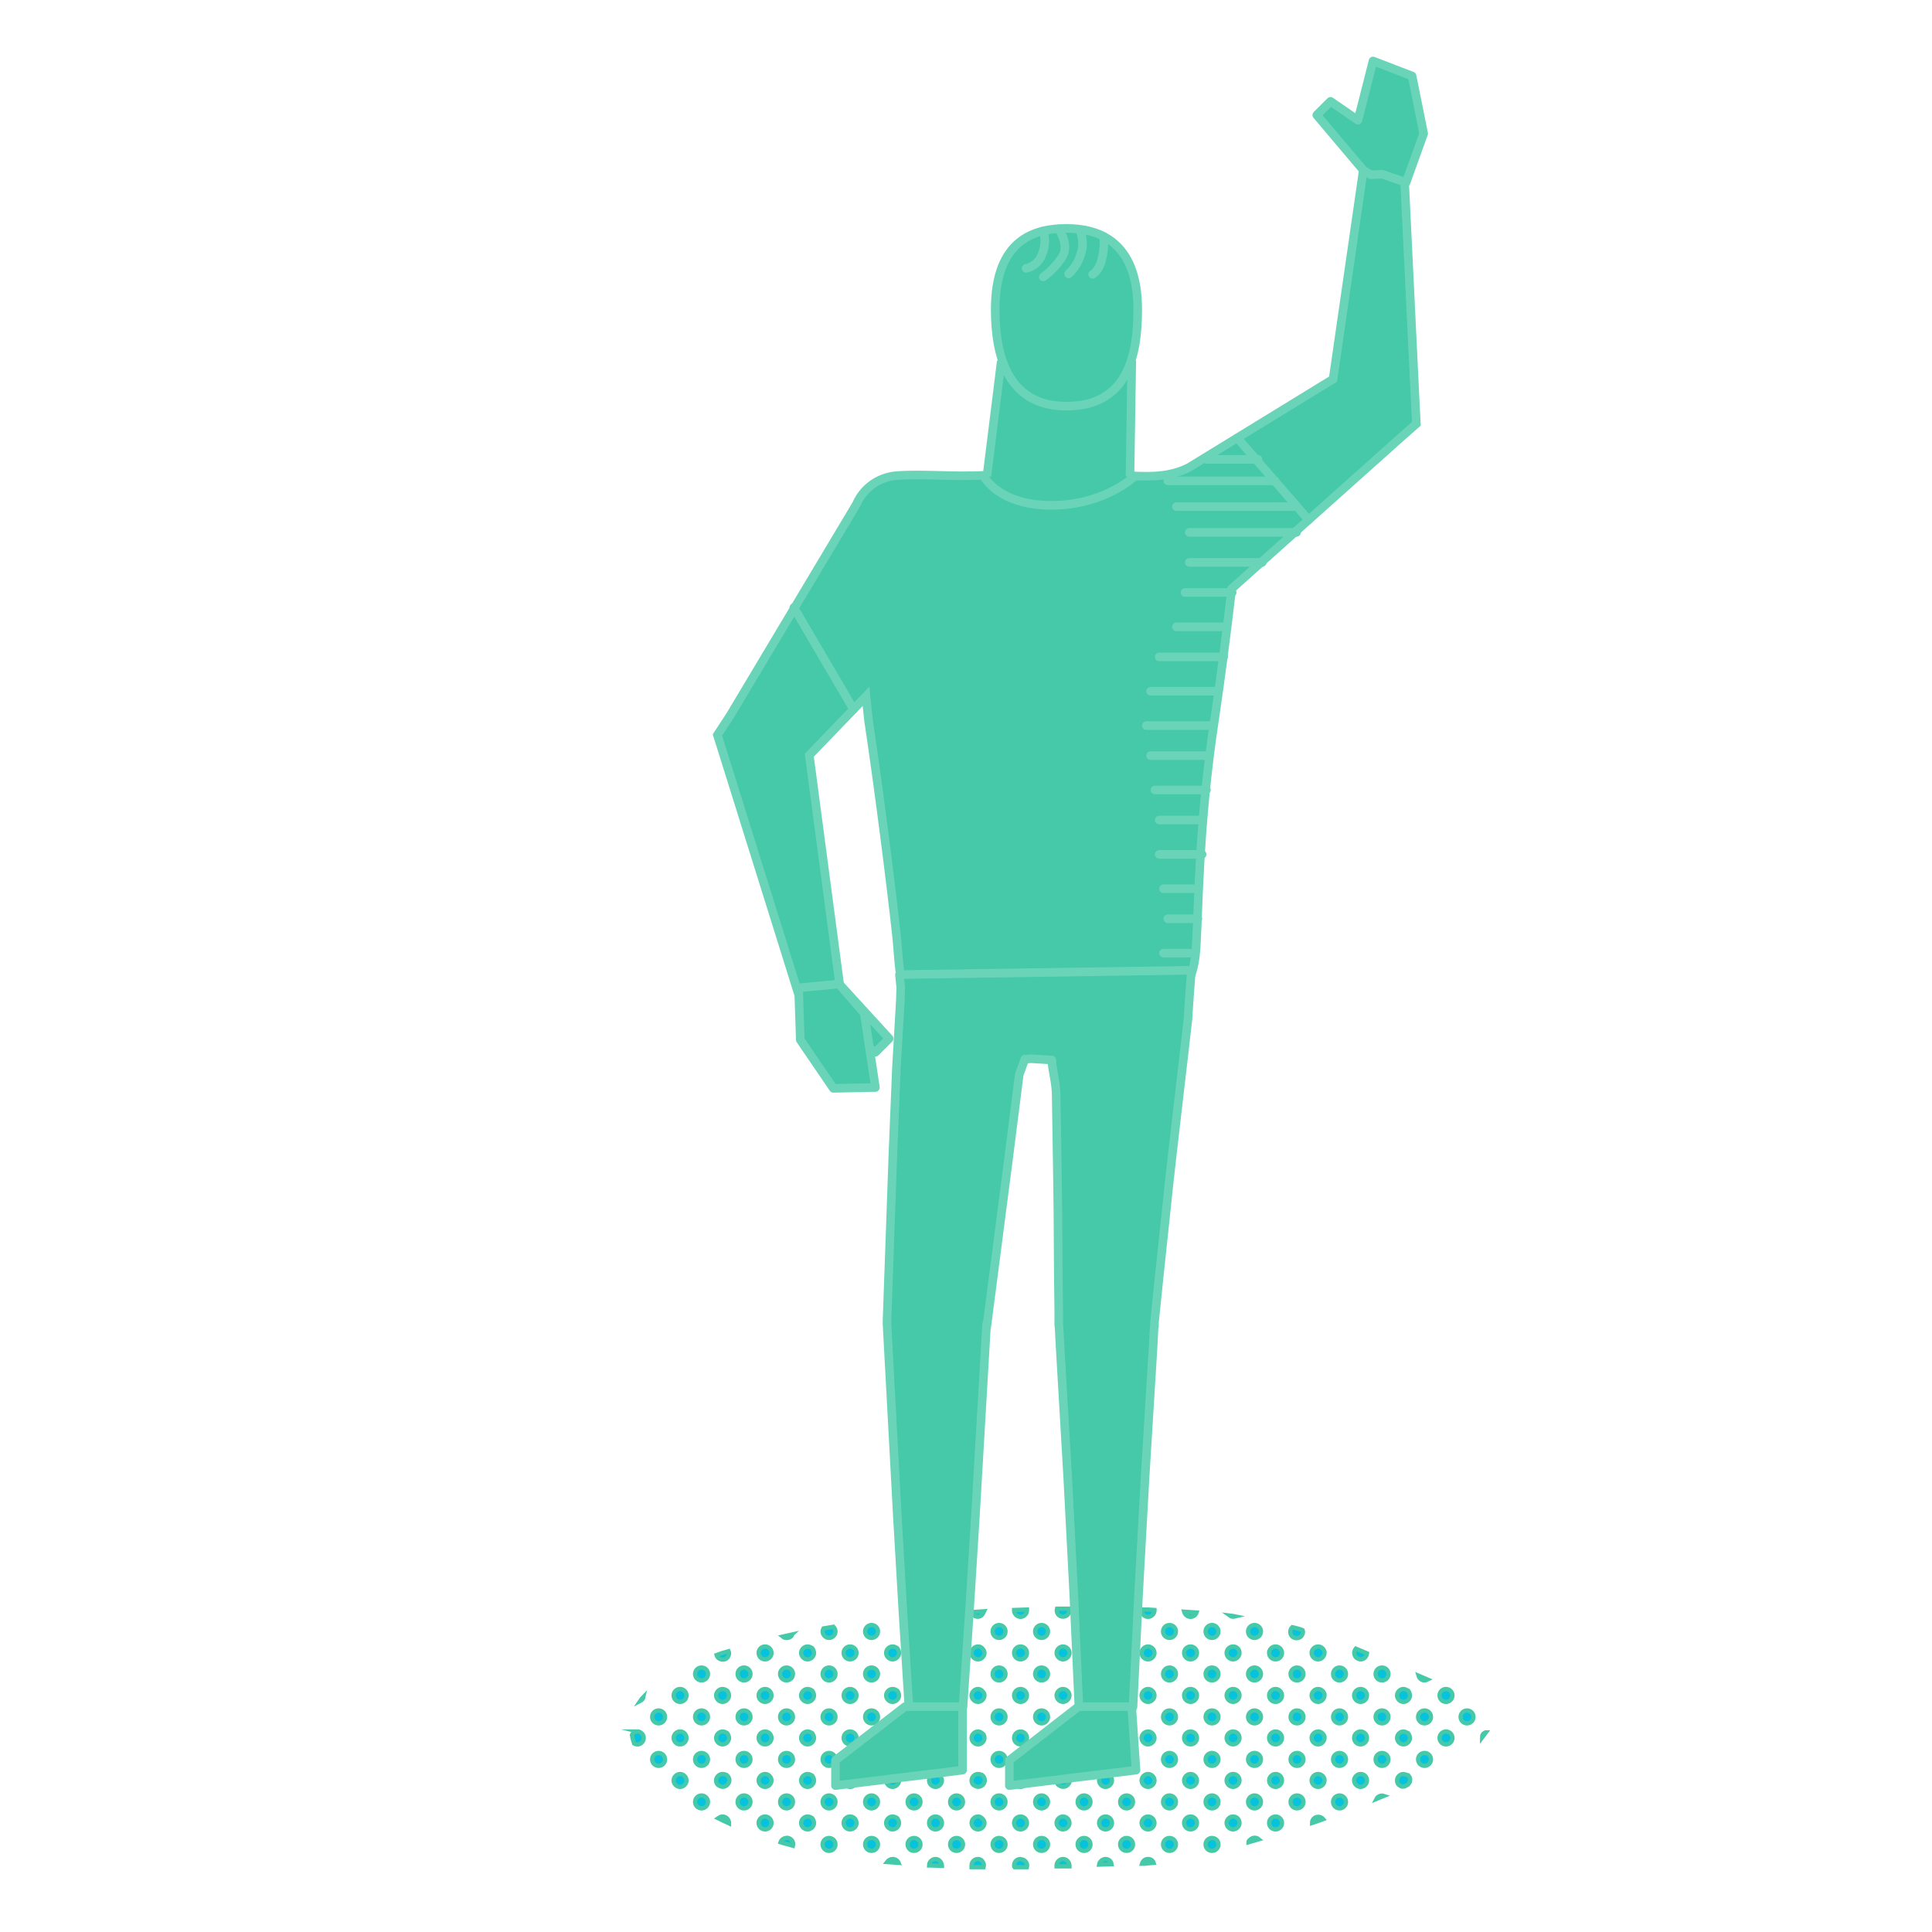 <?xml version="1.0" encoding="utf-8"?>
<!-- Generator: Adobe Illustrator 21.0.2, SVG Export Plug-In . SVG Version: 6.00 Build 0)  -->
<svg version="1.1" id="Layer_1" xmlns="http://www.w3.org/2000/svg" xmlns:xlink="http://www.w3.org/1999/xlink" x="0px" y="0px"
	 viewBox="0 0 450 450" style="enable-background:new 0 0 450 450;" xml:space="preserve">
<style type="text/css">
	.st0{fill:#05C2DE;stroke:#45C9A8;stroke-miterlimit:10;}
	.st1{fill:#45C9A8;stroke:#6AD4B9;stroke-width:2;stroke-miterlimit:10;}
	.st2{fill:#45C9A8;stroke:#6AD4B9;stroke-width:2;stroke-linecap:round;stroke-linejoin:round;}
	.st3{fill:none;stroke:#6AD4B9;stroke-width:2;stroke-linecap:round;stroke-linejoin:round;}
</style>
<title>hki-mies</title>
<circle class="st0" cx="341.7" cy="399.9" r="1.5"/>
<circle class="st0" cx="336.8" cy="394.9" r="1.5"/>
<path class="st0" d="M331.8,391.4c0.2,0,0.5-0.1,0.7-0.2l-2.1-0.9C330.6,391,331.2,391.4,331.8,391.4z"/>
<path class="st0" d="M326.9,393.4c-0.8,0-1.5,0.7-1.5,1.5c0,0.8,0.7,1.5,1.5,1.5c0.8,0,1.5-0.7,1.5-1.5c0-0.4-0.2-0.8-0.4-1.1
	C327.6,393.6,327.2,393.4,326.9,393.4z"/>
<path class="st0" d="M345.8,403.6c-0.4,0.2-0.6,0.6-0.6,1.1c0.3-0.4,0.6-0.8,0.9-1.2C346,403.5,345.9,403.5,345.8,403.6z"/>
<circle class="st0" cx="336.8" cy="404.8" r="1.5"/>
<circle class="st0" cx="331.8" cy="409.8" r="1.5"/>
<circle class="st0" cx="331.8" cy="399.9" r="1.5"/>
<path class="st0" d="M326.9,413.2c-0.8,0-1.5,0.7-1.5,1.5c0,0.5,0.2,1,0.7,1.2c0.2,0.2,0.5,0.3,0.8,0.2h0.2l0.8-0.4l0.1-0.1
	c0.6-0.6,0.6-1.5,0-2.1C327.6,413.4,327.2,413.3,326.9,413.2L326.9,413.2z"/>
<path class="st0" d="M326.9,403.3c-0.8,0-1.5,0.7-1.5,1.5c0,0.8,0.7,1.5,1.5,1.5c0.8,0,1.5-0.7,1.5-1.5c0-0.4-0.2-0.8-0.4-1.1
	C327.6,403.5,327.2,403.3,326.9,403.3z"/>
<circle class="st0" cx="316.9" cy="394.9" r="1.5"/>
<path class="st0" d="M316.9,386.5c0.8,0,1.4-0.6,1.5-1.4l-2.6-1.1c-0.5,0.6-0.5,1.5,0.1,2.1C316.2,386.3,316.6,386.5,316.9,386.5
	L316.9,386.5z"/>
<circle class="st0" cx="312" cy="389.9" r="1.5"/>
<circle class="st0" cx="321.9" cy="389.9" r="1.5"/>
<path class="st0" d="M307,393.4c-0.8,0-1.5,0.7-1.5,1.5s0.7,1.5,1.5,1.5c0.8,0,1.5-0.7,1.5-1.5c0-0.1,0-0.2,0-0.3
	C308.3,393.9,307.7,393.4,307,393.4z"/>
<path class="st0" d="M307,383.5c-0.8,0-1.5,0.7-1.5,1.5s0.7,1.5,1.5,1.5c0.8,0,1.5-0.7,1.5-1.5c0-0.1,0-0.2,0-0.3
	C308.3,384,307.7,383.5,307,383.5z"/>
<path class="st0" d="M316.9,413.2c-0.8,0-1.5,0.7-1.5,1.5c0,0.8,0.7,1.5,1.5,1.5c0.8,0,1.5-0.7,1.5-1.5c0,0,0,0,0,0
	C318.4,413.9,317.8,413.2,316.9,413.2z"/>
<circle class="st0" cx="316.9" cy="404.8" r="1.5"/>
<circle class="st0" cx="312" cy="409.8" r="1.5"/>
<circle class="st0" cx="321.9" cy="409.8" r="1.5"/>
<circle class="st0" cx="312" cy="399.9" r="1.5"/>
<circle class="st0" cx="321.9" cy="399.9" r="1.5"/>
<path class="st0" d="M307,413.2c-0.8,0-1.5,0.7-1.5,1.5s0.7,1.5,1.5,1.5c0.8,0,1.5-0.7,1.5-1.5c0-0.1,0-0.2,0-0.3
	C308.3,413.7,307.7,413.2,307,413.2z"/>
<path class="st0" d="M307,403.3c-0.8,0-1.5,0.7-1.5,1.5s0.7,1.5,1.5,1.5c0.8,0,1.5-0.7,1.5-1.5c0-0.1,0-0.2,0-0.3
	C308.3,403.8,307.7,403.3,307,403.3z"/>
<circle class="st0" cx="312" cy="419.7" r="1.5"/>
<path class="st0" d="M320.6,419l1.7-0.7C321.7,418.1,320.9,418.4,320.6,419z"/>
<circle class="st0" cx="297.1" cy="394.9" r="1.5"/>
<circle class="st0" cx="297.1" cy="385" r="1.5"/>
<circle class="st0" cx="292.2" cy="389.9" r="1.5"/>
<circle class="st0" cx="302.1" cy="389.9" r="1.5"/>
<circle class="st0" cx="292.2" cy="380" r="1.5"/>
<path class="st0" d="M301,379c-0.6,0.6-0.6,1.5-0.1,2.1c0.6,0.6,1.5,0.6,2.1,0.1c0.4-0.4,0.6-1,0.4-1.5
	C302.7,379.4,301.9,379.2,301,379z"/>
<path class="st0" d="M287.2,393.4c-0.8,0-1.5,0.7-1.5,1.5c0,0.8,0.7,1.5,1.5,1.5c0.8,0,1.5-0.7,1.5-1.5c0,0,0,0,0,0
	C288.7,394.1,288.1,393.4,287.2,393.4C287.2,393.4,287.2,393.4,287.2,393.4z"/>
<path class="st0" d="M287.2,383.5c-0.8,0-1.5,0.7-1.5,1.5c0,0.8,0.7,1.5,1.5,1.5c0.8,0,1.5-0.7,1.5-1.5
	C288.7,384.2,288.1,383.5,287.2,383.5C287.2,383.5,287.2,383.5,287.2,383.5z"/>
<path class="st0" d="M287.7,376.5l-0.5-0.1l-0.8-0.1C286.8,376.6,287.3,376.6,287.7,376.5z"/>
<path class="st0" d="M297.1,413.2c-0.8,0-1.5,0.7-1.5,1.5c0,0.8,0.7,1.5,1.5,1.5c0.8,0,1.5-0.7,1.5-1.5c0,0,0,0,0,0
	C298.6,413.9,298,413.2,297.1,413.2z"/>
<circle class="st0" cx="297.1" cy="404.8" r="1.5"/>
<circle class="st0" cx="292.2" cy="409.8" r="1.5"/>
<circle class="st0" cx="302.1" cy="409.8" r="1.5"/>
<circle class="st0" cx="292.2" cy="399.9" r="1.5"/>
<circle class="st0" cx="302.1" cy="399.9" r="1.5"/>
<path class="st0" d="M287.2,413.2c-0.8,0-1.5,0.7-1.5,1.5c0,0.8,0.7,1.5,1.5,1.5c0.8,0,1.5-0.7,1.5-1.5c0,0,0,0,0,0
	C288.7,413.9,288.1,413.2,287.2,413.2C287.2,413.2,287.2,413.2,287.2,413.2z"/>
<path class="st0" d="M287.2,403.3c-0.8,0-1.5,0.7-1.5,1.5c0,0.8,0.7,1.5,1.5,1.5c0.8,0,1.5-0.7,1.5-1.5c0,0,0,0,0,0
	C288.7,404,288.1,403.3,287.2,403.3C287.2,403.3,287.2,403.3,287.2,403.3z"/>
<path class="st0" d="M305.6,424.6l1.5-0.5l1.1-0.4c-0.5-0.6-1.5-0.7-2.1-0.2C305.8,423.8,305.6,424.1,305.6,424.6L305.6,424.6z"/>
<circle class="st0" cx="297.1" cy="424.6" r="1.5"/>
<path class="st0" d="M290.8,429.1l2.4-0.7c-0.6-0.5-1.5-0.5-2.1,0.2C290.9,428.7,290.8,428.9,290.8,429.1z"/>
<circle class="st0" cx="292.2" cy="419.7" r="1.5"/>
<circle class="st0" cx="302.1" cy="419.7" r="1.5"/>
<path class="st0" d="M287.2,423.1c-0.8,0-1.5,0.7-1.5,1.5c0,0.8,0.7,1.5,1.5,1.5c0.8,0,1.5-0.7,1.5-1.5c0,0,0,0,0,0
	C288.7,423.8,288.1,423.1,287.2,423.1C287.2,423.1,287.2,423.1,287.2,423.1z"/>
<path class="st0" d="M267.4,374.9h-1.5c0,0.1,0,0.1,0,0.2c0,0.8,0.7,1.5,1.5,1.5s1.5-0.7,1.5-1.5c0,0,0-0.1,0-0.1L267.4,374.9z"/>
<circle class="st0" cx="277.3" cy="394.9" r="1.5"/>
<circle class="st0" cx="277.3" cy="385" r="1.5"/>
<circle class="st0" cx="272.4" cy="389.9" r="1.5"/>
<circle class="st0" cx="282.3" cy="389.9" r="1.5"/>
<circle class="st0" cx="272.4" cy="380" r="1.5"/>
<circle class="st0" cx="282.3" cy="380" r="1.5"/>
<path class="st0" d="M267.4,393.4c-0.8,0-1.5,0.7-1.5,1.5c0,0.8,0.7,1.5,1.5,1.5c0.8,0,1.5-0.7,1.5-1.5c0,0,0,0,0,0
	C268.9,394.1,268.2,393.4,267.4,393.4C267.4,393.4,267.4,393.4,267.4,393.4z"/>
<path class="st0" d="M267.4,383.5c-0.8,0-1.5,0.7-1.5,1.5c0,0.8,0.7,1.5,1.5,1.5c0.8,0,1.5-0.7,1.5-1.5c0,0,0,0,0,0
	C268.9,384.2,268.2,383.5,267.4,383.5C267.4,383.5,267.4,383.5,267.4,383.5z"/>
<path class="st0" d="M277.3,376.6c0.6,0,1.2-0.4,1.4-1l-2.9-0.2C276,376.1,276.6,376.6,277.3,376.6z"/>
<path class="st0" d="M277.3,413.2c-0.8,0-1.5,0.7-1.5,1.5c0,0.8,0.7,1.5,1.5,1.5c0.8,0,1.5-0.7,1.5-1.5c0,0,0,0,0,0
	C278.8,413.9,278.1,413.2,277.3,413.2z"/>
<circle class="st0" cx="277.3" cy="404.8" r="1.5"/>
<circle class="st0" cx="272.4" cy="409.8" r="1.5"/>
<circle class="st0" cx="282.3" cy="409.8" r="1.5"/>
<circle class="st0" cx="272.4" cy="399.9" r="1.5"/>
<circle class="st0" cx="282.3" cy="399.9" r="1.5"/>
<path class="st0" d="M267.4,413.2c-0.8,0-1.5,0.7-1.5,1.5c0,0.8,0.7,1.5,1.5,1.5c0.8,0,1.5-0.7,1.5-1.5c0,0,0,0,0,0
	C268.9,413.9,268.2,413.2,267.4,413.2C267.4,413.2,267.4,413.2,267.4,413.2z"/>
<path class="st0" d="M267.4,403.3c-0.8,0-1.5,0.7-1.5,1.5c0,0.8,0.7,1.5,1.5,1.5c0.8,0,1.5-0.7,1.5-1.5c0,0,0,0,0,0
	C268.9,404,268.2,403.3,267.4,403.3C267.4,403.3,267.4,403.3,267.4,403.3z"/>
<circle class="st0" cx="277.3" cy="424.6" r="1.5"/>
<circle class="st0" cx="272.4" cy="429.6" r="1.5"/>
<circle class="st0" cx="282.3" cy="429.6" r="1.5"/>
<circle class="st0" cx="272.4" cy="419.7" r="1.5"/>
<circle class="st0" cx="282.3" cy="419.7" r="1.5"/>
<path class="st0" d="M267.4,433c-0.7,0-1.2,0.4-1.4,1.1c0.4,0,0.9,0,1.4-0.1l1.3-0.1C268.5,433.3,268,433,267.4,433z"/>
<path class="st0" d="M267.4,423.1c-0.8,0-1.5,0.7-1.5,1.5c0,0.8,0.7,1.5,1.5,1.5c0.8,0,1.5-0.7,1.5-1.5c0,0,0,0,0,0
	C268.9,423.8,268.2,423.1,267.4,423.1C267.4,423.1,267.4,423.1,267.4,423.1z"/>
<path class="st0" d="M256.1,374.7c-0.2,0.8,0.2,1.6,1,1.8c0.8,0.2,1.6-0.2,1.8-1c0.1-0.3,0.1-0.5,0-0.8H256.1z"/>
<path class="st0" d="M247.6,374.7h-1.4c-0.2,0.8,0.2,1.6,1,1.8s1.6-0.2,1.8-1c0.1-0.3,0.1-0.6,0-0.8H247.6z"/>
<circle class="st0" cx="257.5" cy="394.9" r="1.5"/>
<circle class="st0" cx="257.5" cy="385" r="1.5"/>
<circle class="st0" cx="252.5" cy="389.9" r="1.5"/>
<circle class="st0" cx="262.4" cy="389.9" r="1.5"/>
<circle class="st0" cx="252.5" cy="380" r="1.5"/>
<circle class="st0" cx="262.4" cy="380" r="1.5"/>
<path class="st0" d="M247.6,393.4c-0.8,0-1.5,0.7-1.5,1.5c0,0.8,0.7,1.5,1.5,1.5s1.5-0.7,1.5-1.5l0,0
	C249.1,394.1,248.4,393.4,247.6,393.4C247.6,393.4,247.6,393.4,247.6,393.4z"/>
<path class="st0" d="M247.6,383.5c-0.8,0-1.5,0.7-1.5,1.5c0,0.8,0.7,1.5,1.5,1.5s1.5-0.7,1.5-1.5l0,0
	C249.1,384.2,248.4,383.5,247.6,383.5C247.6,383.5,247.6,383.5,247.6,383.5z"/>
<path class="st0" d="M257.5,413.2c-0.8,0-1.5,0.7-1.5,1.5c0,0.8,0.7,1.5,1.5,1.5c0.8,0,1.5-0.7,1.5-1.5c0,0,0,0,0,0
	C259,413.9,258.3,413.2,257.5,413.2z"/>
<circle class="st0" cx="257.5" cy="404.8" r="1.5"/>
<circle class="st0" cx="252.5" cy="409.8" r="1.5"/>
<circle class="st0" cx="262.4" cy="409.8" r="1.5"/>
<circle class="st0" cx="252.5" cy="399.9" r="1.5"/>
<circle class="st0" cx="262.4" cy="399.9" r="1.5"/>
<path class="st0" d="M247.6,413.2c-0.8,0-1.5,0.7-1.5,1.5c0,0.5,0.2,1,0.7,1.2c0.7,0.5,1.6,0.3,2.1-0.4c0.5-0.7,0.3-1.6-0.4-2.1
	C248.2,413.3,247.9,413.2,247.6,413.2z"/>
<path class="st0" d="M247.6,403.3c-0.8,0-1.5,0.7-1.5,1.5c0,0.8,0.7,1.5,1.5,1.5s1.5-0.7,1.5-1.5l0,0
	C249.1,404,248.4,403.3,247.6,403.3C247.6,403.3,247.6,403.3,247.6,403.3z"/>
<path class="st0" d="M257.5,433c-0.7,0-1.4,0.6-1.5,1.3l2.9-0.1C258.8,433.5,258.2,433,257.5,433z"/>
<circle class="st0" cx="257.5" cy="424.6" r="1.5"/>
<circle class="st0" cx="252.5" cy="429.6" r="1.5"/>
<circle class="st0" cx="262.4" cy="429.6" r="1.5"/>
<circle class="st0" cx="252.5" cy="419.7" r="1.5"/>
<circle class="st0" cx="262.4" cy="419.7" r="1.5"/>
<path class="st0" d="M247.6,433c-0.8,0-1.5,0.7-1.5,1.5c0,0.1,0,0.1,0,0.2h1.5l1.5,0c0,0,0,0,0-0.1C249.1,433.7,248.4,433,247.6,433
	C247.6,433,247.6,433,247.6,433z"/>
<path class="st0" d="M247.6,423.1c-0.8,0-1.5,0.7-1.5,1.5c0,0.8,0.7,1.5,1.5,1.5s1.5-0.7,1.5-1.5l0,0
	C249.1,423.8,248.4,423.1,247.6,423.1C247.6,423.1,247.6,423.1,247.6,423.1z"/>
<path class="st0" d="M236.2,375c0,0,0,0.1,0,0.1c0,0.8,0.7,1.5,1.5,1.5s1.5-0.7,1.5-1.5c0-0.1,0-0.1,0-0.2L236.2,375z"/>
<circle class="st0" cx="237.7" cy="394.9" r="1.5"/>
<circle class="st0" cx="237.7" cy="385" r="1.5"/>
<circle class="st0" cx="232.7" cy="389.9" r="1.5"/>
<circle class="st0" cx="242.6" cy="389.9" r="1.5"/>
<circle class="st0" cx="232.7" cy="380" r="1.5"/>
<circle class="st0" cx="242.6" cy="380" r="1.5"/>
<path class="st0" d="M227.8,393.4c-0.8,0-1.5,0.7-1.5,1.5s0.7,1.5,1.5,1.5c0.8,0,1.5-0.7,1.5-1.5c0-0.3-0.1-0.6-0.3-0.8
	C228.7,393.7,228.3,393.4,227.8,393.4z"/>
<path class="st0" d="M227.8,383.5c-0.8,0-1.5,0.7-1.5,1.5s0.7,1.5,1.5,1.5c0.8,0,1.5-0.7,1.5-1.5c0-0.3-0.1-0.6-0.3-0.8
	C228.7,383.7,228.3,383.5,227.8,383.5z"/>
<path class="st0" d="M237.7,413.2c-0.8,0-1.5,0.7-1.5,1.5c0,0.8,0.7,1.5,1.5,1.5s1.5-0.7,1.5-1.5l0,0
	C239.2,413.9,238.5,413.2,237.7,413.2z"/>
<circle class="st0" cx="237.7" cy="404.8" r="1.5"/>
<circle class="st0" cx="232.7" cy="409.8" r="1.5"/>
<circle class="st0" cx="242.6" cy="409.8" r="1.5"/>
<circle class="st0" cx="232.7" cy="399.9" r="1.5"/>
<circle class="st0" cx="242.6" cy="399.9" r="1.5"/>
<path class="st0" d="M227.8,413.2c-0.8,0-1.5,0.7-1.5,1.5c0,0.5,0.2,1,0.7,1.2c0.7,0.5,1.6,0.3,2.1-0.4c0.5-0.7,0.3-1.6-0.4-2.1
	C228.4,413.3,228.1,413.2,227.8,413.2z"/>
<path class="st0" d="M227.8,403.3c-0.8,0-1.5,0.7-1.5,1.5c0,0.8,0.7,1.5,1.5,1.5c0.8,0,1.5-0.7,1.5-1.5c0-0.3-0.1-0.6-0.2-0.8
	C228.7,403.6,228.3,403.3,227.8,403.3z"/>
<path class="st0" d="M237.7,433c-0.8,0-1.5,0.6-1.5,1.5c0,0.1,0,0.3,0.1,0.4h2.9c0.2-0.8-0.3-1.6-1.1-1.8
	C237.9,433.1,237.8,433,237.7,433L237.7,433z"/>
<circle class="st0" cx="237.7" cy="424.6" r="1.5"/>
<circle class="st0" cx="232.7" cy="429.6" r="1.5"/>
<circle class="st0" cx="242.6" cy="429.6" r="1.5"/>
<circle class="st0" cx="232.7" cy="419.7" r="1.5"/>
<circle class="st0" cx="242.6" cy="419.7" r="1.5"/>
<path class="st0" d="M227.8,433c-0.8,0-1.5,0.6-1.5,1.5c0,0.1,0,0.3,0,0.4h1.4h1.4c0.1-0.4,0.1-0.9-0.2-1.2
	C228.7,433.2,228.2,433,227.8,433z"/>
<path class="st0" d="M227.8,423.1c-0.8,0-1.5,0.7-1.5,1.5s0.7,1.5,1.5,1.5c0.8,0,1.5-0.7,1.5-1.5c0-0.3-0.1-0.6-0.3-0.8
	C228.7,423.4,228.3,423.1,227.8,423.1z"/>
<circle class="st0" cx="217.9" cy="394.9" r="1.5"/>
<circle class="st0" cx="217.9" cy="385" r="1.5"/>
<circle class="st0" cx="212.9" cy="389.9" r="1.5"/>
<circle class="st0" cx="222.8" cy="389.9" r="1.5"/>
<circle class="st0" cx="212.9" cy="380" r="1.5"/>
<circle class="st0" cx="222.8" cy="380" r="1.5"/>
<path class="st0" d="M207.9,393.4c-0.8,0-1.5,0.7-1.5,1.5c0,0.8,0.7,1.5,1.5,1.5c0.8,0,1.5-0.7,1.5-1.5c0-0.4-0.2-0.8-0.4-1.1
	C208.7,393.6,208.3,393.4,207.9,393.4z"/>
<path class="st0" d="M207.9,383.5c-0.8,0-1.5,0.7-1.5,1.5c0,0.8,0.7,1.5,1.5,1.5c0.8,0,1.5-0.7,1.5-1.5c0-0.4-0.2-0.8-0.4-1.1
	C208.7,383.7,208.3,383.5,207.9,383.5z"/>
<path class="st0" d="M226.9,376.3c0.7,0.5,1.6,0.3,2-0.4c0.1-0.2,0.2-0.4,0.3-0.6l-1.5,0.1l-1.4,0.1
	C226.4,375.8,226.6,376.1,226.9,376.3z"/>
<path class="st0" d="M219,376l-2.2,0.2c0.6,0.6,1.5,0.5,2.1,0C218.9,376.1,219,376.1,219,376z"/>
<path class="st0" d="M217.9,413.2c-0.8,0-1.5,0.7-1.5,1.5c0,0.8,0.7,1.5,1.5,1.5s1.5-0.7,1.5-1.5l0,0
	C219.3,413.9,218.7,413.2,217.9,413.2z"/>
<circle class="st0" cx="217.9" cy="404.8" r="1.5"/>
<circle class="st0" cx="212.9" cy="409.8" r="1.5"/>
<circle class="st0" cx="222.8" cy="409.8" r="1.5"/>
<circle class="st0" cx="212.9" cy="399.9" r="1.5"/>
<circle class="st0" cx="222.8" cy="399.9" r="1.5"/>
<path class="st0" d="M207.9,413.2c-0.8,0-1.5,0.7-1.5,1.5c0,0.8,0.7,1.5,1.5,1.5c0.8,0,1.5-0.7,1.5-1.5c0-0.4-0.2-0.8-0.4-1.1
	C208.7,413.4,208.3,413.2,207.9,413.2z"/>
<path class="st0" d="M207.9,403.3c-0.8,0-1.5,0.7-1.5,1.5c0,0.8,0.7,1.5,1.5,1.5c0.8,0,1.5-0.7,1.5-1.5c0-0.4-0.2-0.8-0.4-1.1
	C208.7,403.5,208.3,403.3,207.9,403.3z"/>
<path class="st0" d="M217.9,433c-0.8,0-1.5,0.7-1.5,1.5h0.3l2.7,0.1c0,0,0-0.1,0-0.1C219.3,433.7,218.7,433,217.9,433z"/>
<circle class="st0" cx="217.9" cy="424.6" r="1.5"/>
<circle class="st0" cx="212.9" cy="429.6" r="1.5"/>
<circle class="st0" cx="222.8" cy="429.6" r="1.5"/>
<circle class="st0" cx="212.9" cy="419.7" r="1.5"/>
<circle class="st0" cx="222.8" cy="419.7" r="1.5"/>
<path class="st0" d="M207.9,433c-0.5,0-1,0.3-1.3,0.7l1.3,0.1l1.4,0.1C209.1,433.4,208.6,433,207.9,433L207.9,433z"/>
<path class="st0" d="M207.9,423.1c-0.8,0-1.5,0.7-1.5,1.5c0,0.8,0.7,1.5,1.5,1.5c0.8,0,1.5-0.7,1.5-1.5c0-0.4-0.2-0.8-0.4-1.1
	C208.7,423.3,208.3,423.1,207.9,423.1z"/>
<circle class="st0" cx="198" cy="394.9" r="1.5"/>
<circle class="st0" cx="198" cy="385" r="1.5"/>
<circle class="st0" cx="193.1" cy="389.9" r="1.5"/>
<circle class="st0" cx="203" cy="389.9" r="1.5"/>
<path class="st0" d="M191.8,379.3c-0.1,0.2-0.2,0.5-0.2,0.7c0,0.8,0.7,1.5,1.5,1.5c0.8,0,1.5-0.7,1.5-1.5c0-0.4-0.2-0.8-0.5-1.1
	L191.8,379.3z"/>
<circle class="st0" cx="203" cy="380" r="1.5"/>
<path class="st0" d="M188.1,393.4c-0.8,0-1.5,0.7-1.5,1.5c0,0.8,0.7,1.5,1.5,1.5c0.8,0,1.5-0.7,1.5-1.5c0-0.4-0.2-0.8-0.4-1.1
	C188.9,393.6,188.5,393.4,188.1,393.4z"/>
<path class="st0" d="M188.1,383.5c-0.8,0-1.5,0.7-1.5,1.5c0,0.8,0.7,1.5,1.5,1.5c0.8,0,1.5-0.7,1.5-1.5c0-0.4-0.2-0.8-0.4-1.1
	C188.9,383.7,188.5,383.5,188.1,383.5z"/>
<path class="st0" d="M198,413.2c-0.8,0-1.5,0.7-1.5,1.5c0,0.8,0.7,1.5,1.5,1.5s1.5-0.7,1.5-1.5l0,0
	C199.5,413.9,198.8,413.2,198,413.2z"/>
<circle class="st0" cx="198" cy="404.8" r="1.5"/>
<circle class="st0" cx="193.1" cy="409.8" r="1.5"/>
<circle class="st0" cx="203" cy="409.8" r="1.5"/>
<circle class="st0" cx="193.1" cy="399.9" r="1.5"/>
<circle class="st0" cx="203" cy="399.9" r="1.5"/>
<path class="st0" d="M188.1,413.2c-0.8,0-1.5,0.7-1.5,1.5c0,0.8,0.7,1.5,1.5,1.5c0.8,0,1.5-0.7,1.5-1.5c0-0.4-0.2-0.8-0.4-1.1
	C188.9,413.4,188.5,413.2,188.1,413.2z"/>
<path class="st0" d="M188.1,403.3c-0.8,0-1.5,0.7-1.5,1.5c0,0.8,0.7,1.5,1.5,1.5c0.8,0,1.5-0.7,1.5-1.5c0-0.4-0.2-0.8-0.4-1.1
	C188.9,403.5,188.5,403.3,188.1,403.3z"/>
<circle class="st0" cx="198" cy="424.6" r="1.5"/>
<circle class="st0" cx="193.1" cy="429.6" r="1.5"/>
<circle class="st0" cx="203" cy="429.6" r="1.5"/>
<circle class="st0" cx="193.1" cy="419.7" r="1.5"/>
<circle class="st0" cx="203" cy="419.7" r="1.5"/>
<path class="st0" d="M188.1,423.1c-0.8,0-1.5,0.7-1.5,1.5c0,0.8,0.7,1.5,1.5,1.5c0.8,0,1.5-0.7,1.5-1.5c0-0.4-0.2-0.8-0.4-1.1
	C188.9,423.3,188.5,423.1,188.1,423.1z"/>
<circle class="st0" cx="178.2" cy="394.9" r="1.5"/>
<circle class="st0" cx="178.2" cy="385" r="1.5"/>
<circle class="st0" cx="173.3" cy="389.9" r="1.5"/>
<circle class="st0" cx="183.2" cy="389.9" r="1.5"/>
<path class="st0" d="M184.5,380.7l-2.2,0.5c0.6,0.5,1.6,0.4,2.1-0.2C184.4,380.9,184.4,380.8,184.5,380.7z"/>
<path class="st0" d="M168.3,393.4c-0.8,0-1.5,0.7-1.5,1.5c0,0.8,0.7,1.5,1.5,1.5c0.8,0,1.5-0.7,1.5-1.5c0-0.4-0.2-0.8-0.4-1.1
	C169.1,393.6,168.7,393.4,168.3,393.4z"/>
<path class="st0" d="M168.3,385l-1.4,0.5c0.2,0.8,1.1,1.2,1.9,1c0.6-0.2,1-0.8,1-1.4c0-0.2,0-0.3-0.1-0.5L168.3,385z"/>
<path class="st0" d="M178.2,413.2c-0.8,0-1.5,0.7-1.5,1.5c0,0.8,0.7,1.5,1.5,1.5s1.5-0.7,1.5-1.5l0,0
	C179.7,413.9,179,413.2,178.2,413.2z"/>
<circle class="st0" cx="178.2" cy="404.8" r="1.5"/>
<circle class="st0" cx="173.3" cy="409.8" r="1.5"/>
<circle class="st0" cx="183.2" cy="409.8" r="1.5"/>
<circle class="st0" cx="173.3" cy="399.9" r="1.5"/>
<circle class="st0" cx="183.2" cy="399.9" r="1.5"/>
<path class="st0" d="M168.3,413.2c-0.8,0-1.5,0.7-1.5,1.5c0,0.5,0.2,1,0.7,1.2c0.7,0.5,1.6,0.3,2.1-0.4c0.5-0.7,0.3-1.6-0.4-2.1
	C168.9,413.3,168.6,413.2,168.3,413.2z"/>
<path class="st0" d="M168.3,403.3c-0.8,0-1.5,0.7-1.5,1.5c0,0.8,0.7,1.5,1.5,1.5c0.8,0,1.5-0.7,1.5-1.5c0-0.4-0.2-0.8-0.4-1.1
	C169.1,403.5,168.7,403.3,168.3,403.3z"/>
<circle class="st0" cx="178.2" cy="424.6" r="1.5"/>
<path class="st0" d="M183.2,428.1c-0.6,0-1.2,0.4-1.4,1c0.9,0.3,1.9,0.5,2.9,0.8c0.2-0.8-0.3-1.6-1.1-1.8
	C183.4,428.1,183.3,428,183.2,428.1L183.2,428.1z"/>
<circle class="st0" cx="173.3" cy="419.7" r="1.5"/>
<circle class="st0" cx="183.2" cy="419.7" r="1.5"/>
<path class="st0" d="M168.3,423.1c-0.4,0-0.7,0.2-1,0.4l1,0.5l1.5,0.7c0,0,0-0.1,0-0.1C169.8,423.8,169.1,423.1,168.3,423.1
	L168.3,423.1z"/>
<circle class="st0" cx="158.4" cy="394.9" r="1.5"/>
<circle class="st0" cx="163.4" cy="389.9" r="1.5"/>
<path class="st0" d="M158.4,413.2c-0.8,0-1.5,0.7-1.5,1.5c0,0.8,0.7,1.5,1.5,1.5s1.5-0.7,1.5-1.5l0,0
	C159.9,413.9,159.2,413.2,158.4,413.2z"/>
<circle class="st0" cx="158.4" cy="404.8" r="1.5"/>
<circle class="st0" cx="153.4" cy="409.8" r="1.5"/>
<circle class="st0" cx="163.4" cy="409.8" r="1.5"/>
<circle class="st0" cx="153.4" cy="399.9" r="1.5"/>
<circle class="st0" cx="163.4" cy="399.9" r="1.5"/>
<path class="st0" d="M148.5,403.3c-0.6,0-1.1,0.3-1.3,0.8c0.1,0.7,0.3,1.4,0.5,2c0.7,0.4,1.6,0.2,2-0.5c0.1-0.2,0.2-0.3,0.2-0.5
	c0.2-0.8-0.4-1.6-1.2-1.8C148.7,403.3,148.6,403.3,148.5,403.3L148.5,403.3z"/>
<path class="st0" d="M149.9,395.2c-0.3,0.3-0.6,0.7-0.8,1C149.5,396,149.8,395.7,149.9,395.2z"/>
<circle class="st0" cx="163.4" cy="419.7" r="1.5"/>
<path class="st1" d="M329.9,98.7l-0.2-3.8L327,39l-9.3-0.5l-7.2,49.8l-33.6,20.6c-4.2,2.1-8.5,2.2-13.7,1.9l0.4-25.8h-30.5
	l-3.2,25.7c-8.7,0.4-14.8-0.4-21.3,0.1c-4,0.4-7.5,2.9-9.1,6.6l-29.4,49.2l-3,4.6l1.1,3.5l18.7,59.8l9.1-2l-7.5-56.6l13.2-13.7
	c0.2,2,0.4,3.8,0.6,5.6c2.5,16.7,5.3,38.9,6.5,50c0.6,4.9,0.5,14.7,3.9,15c6.2,0.6,19.6-5.2,32.7-5.2c12.4,0,20.7,3.6,25.8,3
	c3.1-0.4,6.7,0.5,7.4-9.8c0.6-9.7,0.6-29,4.3-53.2c1.5-10.1,2.9-21,4-30.5l38.7-34.6L329.9,98.7z"/>
<path class="st2" d="M277.5,226l-68,1l0.3,3l-0.1,3.1l-0.9,15.5l-0.8,19.5l-1.4,39.5v0.8l2.4,44.6l1.3,22.3l1.4,22.3h12.6l1.5-22.3
	l1.4-22.3l2.6-44.6v0.9l5.1-39.3l2.5-19.7l1.3-3.6l1.5-0.1l4.8,0.3c0.1,2.7,1,5.2,1,8.2c0.1,7.9,0.3,17,0.4,26.9
	c0,4.9,0.1,10,0.1,15.2l0.1,7.8v2v1.5l0.1,1l0.2,3.9l1.8,30.9l1.4,27l1.2,26.3h12.6l1.3-26.3l1.5-27l1.9-30.9l0.2-3.9l0.1-1v-0.1
	c0-0.1,0,0.9,0,0.5v-0.1v-0.2l0-0.5l0.2-2l0.8-7.8l1.6-15.1c1-9.8,2.1-19,3-26.8s1.7-14.4,2.2-19C276.8,235.1,277.5,226,277.5,226z"
	/>
<polygon class="st2" points="224.2,412.3 194.6,415.9 194.6,410 210.8,397.5 224.2,397.5 "/>
<polygon class="st2" points="264.6,412.3 235.1,415.9 235.1,410 251.2,397.5 263.6,397.5 "/>
<polygon class="st2" points="328.9,17.7 319.8,14.2 316.3,28 309.9,23.6 306.7,26.8 317.6,39.7 319.3,40.7 322,40.6 327.5,42.5 
	331.6,31.1 "/>
<polygon class="st2" points="195.3,229 207.1,241.9 203.9,245.1 195.6,239.5 "/>
<polygon class="st2" points="186,230.1 195.4,229.2 201.3,236 203.9,253.3 194.1,253.5 186.4,242.2 "/>
<path class="st2" d="M265,72.1c0,10.4-2.2,22.5-16.6,22.5c-13.8,0-16.6-12-16.6-22.5c0-16.5,9.4-18.9,16.6-18.9S265,56,265,72.1z"/>
<path class="st2" d="M229.2,111c0,0,3.4,6.7,15.7,6.7s19.3-6.7,19.3-6.7"/>
<line class="st3" x1="288.2" y1="102" x2="304.8" y2="121.1"/>
<line class="st3" x1="184.9" y1="141.5" x2="198.8" y2="165.2"/>
<line class="st3" x1="277" y1="222" x2="271" y2="222"/>
<line class="st3" x1="279" y1="214" x2="272" y2="214"/>
<line class="st3" x1="279" y1="207" x2="271" y2="207"/>
<line class="st3" x1="280" y1="199" x2="270" y2="199"/>
<line class="st3" x1="280" y1="191" x2="270" y2="191"/>
<line class="st3" x1="281" y1="184" x2="269" y2="184"/>
<line class="st3" x1="281" y1="176" x2="268" y2="176"/>
<line class="st3" x1="282" y1="169" x2="267" y2="169"/>
<line class="st3" x1="283" y1="161" x2="268" y2="161"/>
<line class="st3" x1="285" y1="153" x2="270" y2="153"/>
<line class="st3" x1="285" y1="146" x2="274" y2="146"/>
<line class="st3" x1="287" y1="138" x2="276" y2="138"/>
<line class="st3" x1="294" y1="131" x2="277" y2="131"/>
<line class="st3" x1="302" y1="124" x2="277" y2="124"/>
<line class="st3" x1="302" y1="118" x2="274" y2="118"/>
<line class="st3" x1="297" y1="112" x2="272" y2="112"/>
<line class="st3" x1="293" y1="107" x2="281" y2="107"/>
<path class="st2" d="M246.6,53.3c0,0,2.4,3.5,1,6.2c-1.2,2-2.8,3.7-4.6,5"/>
<path class="st2" d="M243,53.8c0.6,1.9,0.4,3.9-0.4,5.7c-0.6,1.5-2,2.7-3.6,3"/>
<path class="st2" d="M251.7,54.1c0.6,1.7,0.6,3.5,0,5.2c-0.5,1.7-1.5,3.3-2.8,4.5"/>
<path class="st2" d="M257.1,55.1c0.1,1.7,0,3.4-0.4,5c-0.6,3-2.2,3.8-2.2,3.8"/>
</svg>
